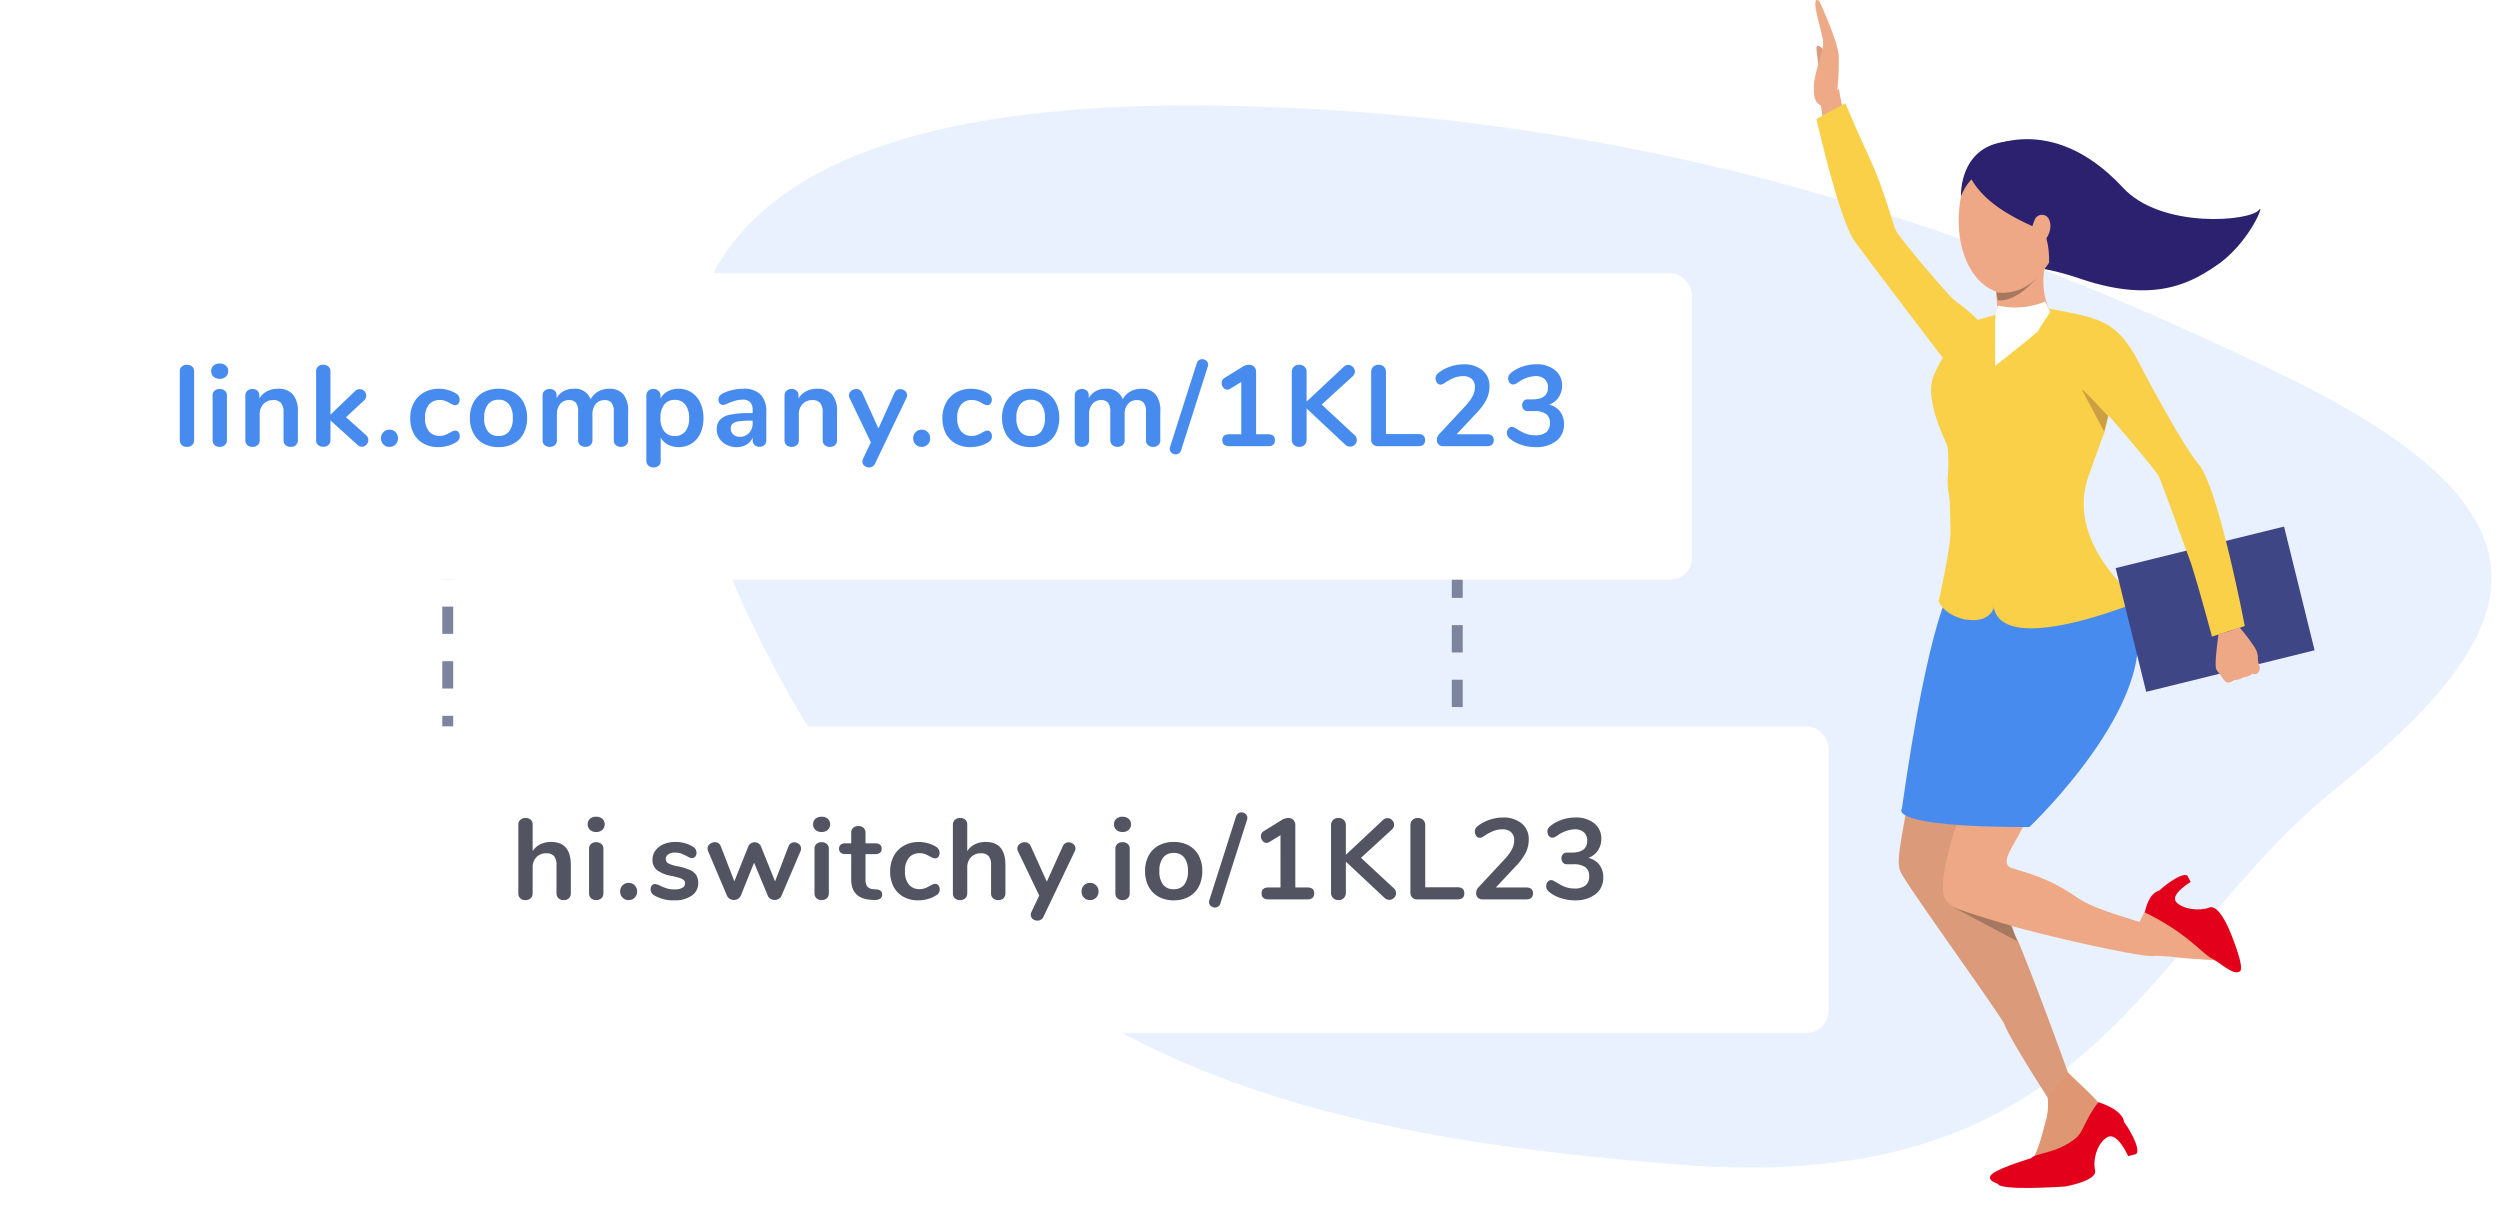 <svg xmlns="http://www.w3.org/2000/svg" xmlns:xlink="http://www.w3.org/1999/xlink" width="457.854" height="221.313" viewBox="0 0 457.854 221.313">
  <defs>
    <filter id="Rectangle_6604" x="72" y="85.019" width="204.883" height="74.158" filterUnits="userSpaceOnUse">
      <feOffset dy="3" input="SourceAlpha"/>
      <feGaussianBlur stdDeviation="3" result="blur"/>
      <feFlood flood-opacity="0.161"/>
      <feComposite operator="in" in2="blur"/>
      <feComposite in="SourceGraphic"/>
    </filter>
    <filter id="Rectangle_6604-2" x="44" y="124.019" width="299.883" height="74.158" filterUnits="userSpaceOnUse">
      <feOffset dy="3" input="SourceAlpha"/>
      <feGaussianBlur stdDeviation="3" result="blur-2"/>
      <feFlood flood-opacity="0.161"/>
      <feComposite operator="in" in2="blur-2"/>
      <feComposite in="SourceGraphic"/>
    </filter>
    <filter id="Rectangle_6604-3" x="0" y="41.019" width="318.883" height="74.158" filterUnits="userSpaceOnUse">
      <feOffset dy="3" input="SourceAlpha"/>
      <feGaussianBlur stdDeviation="3" result="blur-3"/>
      <feFlood flood-opacity="0.161"/>
      <feComposite operator="in" in2="blur-3"/>
      <feComposite in="SourceGraphic"/>
    </filter>
  </defs>
  <g id="Groupe_7053" data-name="Groupe 7053" transform="translate(-985.439 -395.282)">
    <path id="Tracé_30317" data-name="Tracé 30317" d="M126.616-377.186C87.932-450.356,129-477.392,208.693-477.392s140.934,20.764,195.5,46.064,45.141,46.863,10.671,75.667-42.726,75.334-118.48,70.723S165.3-304.016,126.616-377.186Z" transform="matrix(1, 0.017, -0.017, 1, 992.109, 888.494)" fill="#e8f1fd"/>
    <g transform="matrix(1, 0, 0, 1, 985.44, 395.28)" filter="url(#Rectangle_6604)">
      <g id="Rectangle_6604-4" data-name="Rectangle 6604" transform="translate(81 91.02)" fill="none" stroke="#7c859d" stroke-width="2" stroke-dasharray="5">
        <rect width="186.883" height="56.158" rx="4" stroke="none"/>
        <rect x="1" y="1" width="184.883" height="54.158" rx="3" fill="none"/>
      </g>
    </g>
    <g transform="matrix(1, 0, 0, 1, 985.44, 395.28)" filter="url(#Rectangle_6604-2)">
      <rect id="Rectangle_6604-5" data-name="Rectangle 6604" width="281.883" height="56.158" rx="4" transform="translate(53 130.02)" fill="#fff"/>
    </g>
    <path id="Tracé_30546" data-name="Tracé 30546" d="M7.371-10.521q3.612,0,3.612,4.221v5.166a1.227,1.227,0,0,1-.346.924,1.315,1.315,0,0,1-.955.336A1.352,1.352,0,0,1,8.715-.21a1.207,1.207,0,0,1-.357-.924V-6.3a2.43,2.43,0,0,0-.452-1.628,1.791,1.791,0,0,0-1.418-.514,2.4,2.4,0,0,0-1.817.714A2.65,2.65,0,0,0,3.99-5.817v4.683a1.208,1.208,0,0,1-.357.924,1.352,1.352,0,0,1-.966.336A1.315,1.315,0,0,1,1.712-.21a1.227,1.227,0,0,1-.346-.924V-13.692a1.139,1.139,0,0,1,.367-.882,1.361,1.361,0,0,1,.956-.336,1.376,1.376,0,0,1,.945.315,1.089,1.089,0,0,1,.357.861v4.893a3.438,3.438,0,0,1,1.4-1.249A4.423,4.423,0,0,1,7.371-10.521ZM15.624.126A1.357,1.357,0,0,1,14.689-.2a1.183,1.183,0,0,1-.368-.935V-9.24a1.15,1.15,0,0,1,.368-.924,1.385,1.385,0,0,1,.934-.315,1.426,1.426,0,0,1,.945.315,1.134,1.134,0,0,1,.378.924v8.106a1.166,1.166,0,0,1-.378.935A1.4,1.4,0,0,1,15.624.126Zm0-12.474a1.6,1.6,0,0,1-1.134-.389,1.322,1.322,0,0,1-.42-1.019,1.29,1.29,0,0,1,.42-1.008,1.632,1.632,0,0,1,1.134-.378,1.641,1.641,0,0,1,1.123.378,1.275,1.275,0,0,1,.431,1.008,1.322,1.322,0,0,1-.42,1.019A1.6,1.6,0,0,1,15.624-12.348ZM21.567.126a1.49,1.49,0,0,1-1.113-.452,1.544,1.544,0,0,1-.441-1.124,1.544,1.544,0,0,1,.441-1.123,1.49,1.49,0,0,1,1.113-.452,1.49,1.49,0,0,1,1.113.452,1.544,1.544,0,0,1,.441,1.123A1.544,1.544,0,0,1,22.68-.326,1.49,1.49,0,0,1,21.567.126Zm8.4.042a6.752,6.752,0,0,1-3.7-.9A1.253,1.253,0,0,1,25.6-1.869a1,1,0,0,1,.231-.683.727.727,0,0,1,.567-.263,2.32,2.32,0,0,1,.987.336A9.193,9.193,0,0,0,28.612-2a5,5,0,0,0,1.417.168,2.7,2.7,0,0,0,1.375-.294A.911.911,0,0,0,31.9-2.94a.789.789,0,0,0-.2-.567,1.829,1.829,0,0,0-.714-.388,15.014,15.014,0,0,0-1.565-.41,6.011,6.011,0,0,1-2.677-1.071,2.383,2.383,0,0,1-.809-1.911,2.757,2.757,0,0,1,.546-1.669,3.538,3.538,0,0,1,1.5-1.155,5.47,5.47,0,0,1,2.174-.41,6.515,6.515,0,0,1,1.7.22,5.171,5.171,0,0,1,1.47.641A1.267,1.267,0,0,1,34-8.547a1.077,1.077,0,0,1-.231.7.706.706,0,0,1-.567.284,1.136,1.136,0,0,1-.452-.095,6.058,6.058,0,0,1-.556-.284,8.806,8.806,0,0,0-1.05-.472,3.275,3.275,0,0,0-1.092-.158,2.114,2.114,0,0,0-1.229.315,1,1,0,0,0-.451.861.874.874,0,0,0,.462.8,6.616,6.616,0,0,0,1.785.546,10.184,10.184,0,0,1,2.2.672,2.582,2.582,0,0,1,1.145.945,2.742,2.742,0,0,1,.347,1.449A2.693,2.693,0,0,1,33.127-.693,5.267,5.267,0,0,1,29.967.168ZM50.841-9.7a1.162,1.162,0,0,1,.431-.567,1.094,1.094,0,0,1,.619-.189,1.322,1.322,0,0,1,.871.325,1.014,1.014,0,0,1,.389.809,1.066,1.066,0,0,1-.1.483L49.581-.714a1.262,1.262,0,0,1-.514.609,1.45,1.45,0,0,1-.767.21,1.413,1.413,0,0,1-.745-.21,1.262,1.262,0,0,1-.514-.609l-2.5-6.006L42.126-.714a1.262,1.262,0,0,1-.515.609,1.45,1.45,0,0,1-.766.21,1.468,1.468,0,0,1-.756-.21,1.246,1.246,0,0,1-.525-.609L36.12-8.841a1.334,1.334,0,0,1-.105-.462,1.044,1.044,0,0,1,.42-.83,1.419,1.419,0,0,1,.924-.346,1.179,1.179,0,0,1,.651.189,1.139,1.139,0,0,1,.441.567l2.478,6.405L43.47-9.66a1.262,1.262,0,0,1,.483-.6,1.269,1.269,0,0,1,.693-.2,1.269,1.269,0,0,1,.693.2,1.262,1.262,0,0,1,.483.6L48.384-3.3ZM56.91.126A1.357,1.357,0,0,1,55.975-.2a1.183,1.183,0,0,1-.367-.935V-9.24a1.15,1.15,0,0,1,.367-.924,1.385,1.385,0,0,1,.935-.315,1.426,1.426,0,0,1,.945.315,1.134,1.134,0,0,1,.378.924v8.106a1.166,1.166,0,0,1-.378.935A1.4,1.4,0,0,1,56.91.126Zm0-12.474a1.6,1.6,0,0,1-1.134-.389,1.322,1.322,0,0,1-.42-1.019,1.29,1.29,0,0,1,.42-1.008,1.632,1.632,0,0,1,1.134-.378,1.641,1.641,0,0,1,1.124.378,1.275,1.275,0,0,1,.431,1.008,1.322,1.322,0,0,1-.42,1.019A1.6,1.6,0,0,1,56.91-12.348ZM66.948-1.827Q68-1.764,68-.882a.854.854,0,0,1-.41.767,1.954,1.954,0,0,1-1.166.221L65.856.063q-3.528-.252-3.528-3.78V-8.3h-1.05a1.333,1.333,0,0,1-.871-.252.9.9,0,0,1-.3-.735.9.9,0,0,1,.3-.735,1.333,1.333,0,0,1,.871-.252h1.05V-12.2a1.181,1.181,0,0,1,.357-.9,1.352,1.352,0,0,1,.966-.336,1.323,1.323,0,0,1,.945.336,1.181,1.181,0,0,1,.357.9v1.932h1.785a1.333,1.333,0,0,1,.871.252.9.9,0,0,1,.3.735.9.9,0,0,1-.3.735,1.333,1.333,0,0,1-.871.252H64.953v4.767q0,1.554,1.428,1.659Zm7.644,2a5.441,5.441,0,0,1-2.7-.651,4.437,4.437,0,0,1-1.8-1.848,5.913,5.913,0,0,1-.63-2.793,5.865,5.865,0,0,1,.662-2.824,4.673,4.673,0,0,1,1.858-1.9,5.523,5.523,0,0,1,2.751-.672,6.122,6.122,0,0,1,1.648.231,5.438,5.438,0,0,1,1.46.63,1.3,1.3,0,0,1,.672,1.113,1.181,1.181,0,0,1-.22.745.7.7,0,0,1-.577.284,1.255,1.255,0,0,1-.483-.105,4.23,4.23,0,0,1-.5-.252,5.641,5.641,0,0,0-.882-.43,2.741,2.741,0,0,0-.966-.158,2.456,2.456,0,0,0-2.006.851,3.747,3.747,0,0,0-.7,2.446,3.71,3.71,0,0,0,.7,2.426,2.456,2.456,0,0,0,2.006.85,2.59,2.59,0,0,0,.934-.158,7.916,7.916,0,0,0,.914-.431,4.158,4.158,0,0,1,.546-.283,1.212,1.212,0,0,1,.462-.095.7.7,0,0,1,.567.294,1.153,1.153,0,0,1,.231.735,1.181,1.181,0,0,1-.158.62,1.418,1.418,0,0,1-.515.472,5.522,5.522,0,0,1-1.512.662A6.5,6.5,0,0,1,74.592.168ZM86.961-10.521q3.612,0,3.612,4.221v5.166a1.227,1.227,0,0,1-.347.924,1.315,1.315,0,0,1-.955.336A1.352,1.352,0,0,1,88.3-.21a1.208,1.208,0,0,1-.357-.924V-6.3A2.43,2.43,0,0,0,87.5-7.928a1.791,1.791,0,0,0-1.418-.514,2.4,2.4,0,0,0-1.816.714,2.65,2.65,0,0,0-.683,1.911v4.683a1.208,1.208,0,0,1-.357.924,1.352,1.352,0,0,1-.966.336A1.315,1.315,0,0,1,81.3-.21a1.227,1.227,0,0,1-.347-.924V-13.692a1.139,1.139,0,0,1,.368-.882,1.361,1.361,0,0,1,.956-.336,1.376,1.376,0,0,1,.945.315,1.089,1.089,0,0,1,.357.861v4.893a3.438,3.438,0,0,1,1.4-1.249A4.423,4.423,0,0,1,86.961-10.521Zm14.112.8a1.215,1.215,0,0,1,.451-.556,1.14,1.14,0,0,1,.619-.179,1.322,1.322,0,0,1,.871.325,1.014,1.014,0,0,1,.389.809,1.08,1.08,0,0,1-.126.483L97.545,3.171a1.173,1.173,0,0,1-1.113.714,1.294,1.294,0,0,1-.851-.3.954.954,0,0,1-.368-.766,1.356,1.356,0,0,1,.126-.525l1.428-3L92.862-8.841a1.066,1.066,0,0,1-.105-.483,1.024,1.024,0,0,1,.41-.819,1.432,1.432,0,0,1,.935-.336,1.23,1.23,0,0,1,.651.178,1.191,1.191,0,0,1,.462.557l2.94,6.489Zm5,9.849a1.49,1.49,0,0,1-1.113-.452,1.544,1.544,0,0,1-.441-1.124,1.544,1.544,0,0,1,.441-1.123,1.49,1.49,0,0,1,1.113-.452,1.49,1.49,0,0,1,1.113.452,1.544,1.544,0,0,1,.441,1.123,1.544,1.544,0,0,1-.441,1.124A1.49,1.49,0,0,1,106.071.126Zm5.943,0a1.357,1.357,0,0,1-.935-.326,1.183,1.183,0,0,1-.368-.935V-9.24a1.15,1.15,0,0,1,.368-.924,1.385,1.385,0,0,1,.935-.315,1.426,1.426,0,0,1,.945.315,1.134,1.134,0,0,1,.378.924v8.106a1.166,1.166,0,0,1-.378.935A1.4,1.4,0,0,1,112.014.126Zm0-12.474a1.6,1.6,0,0,1-1.134-.389,1.322,1.322,0,0,1-.42-1.019,1.29,1.29,0,0,1,.42-1.008,1.632,1.632,0,0,1,1.134-.378,1.641,1.641,0,0,1,1.123.378,1.275,1.275,0,0,1,.431,1.008,1.322,1.322,0,0,1-.42,1.019A1.6,1.6,0,0,1,112.014-12.348ZM121.4.168a5.65,5.65,0,0,1-2.761-.651A4.5,4.5,0,0,1,116.8-2.352a5.926,5.926,0,0,1-.651-2.835,5.864,5.864,0,0,1,.651-2.825,4.52,4.52,0,0,1,1.838-1.859,5.65,5.65,0,0,1,2.761-.651,5.65,5.65,0,0,1,2.762.651,4.454,4.454,0,0,1,1.827,1.859,5.942,5.942,0,0,1,.641,2.825,6.005,6.005,0,0,1-.641,2.835,4.439,4.439,0,0,1-1.827,1.869A5.65,5.65,0,0,1,121.4.168Zm-.021-2.037a2.353,2.353,0,0,0,1.953-.84A3.9,3.9,0,0,0,124-5.187a3.91,3.91,0,0,0-.672-2.468,2.317,2.317,0,0,0-1.932-.851,2.347,2.347,0,0,0-1.942.851,3.867,3.867,0,0,0-.683,2.468,3.9,3.9,0,0,0,.672,2.478A2.329,2.329,0,0,0,121.38-1.869ZM129.948.714a1.08,1.08,0,0,1-.4.588,1.046,1.046,0,0,1-.609.189,1.1,1.1,0,0,1-.745-.284.918.918,0,0,1-.326-.724,1.189,1.189,0,0,1,.063-.378L132.8-15.162a1.08,1.08,0,0,1,.4-.588,1.046,1.046,0,0,1,.609-.189,1.1,1.1,0,0,1,.745.284.918.918,0,0,1,.326.724,1.189,1.189,0,0,1-.063.378Zm15.918-2.9q1.26,0,1.26,1.071,0,1.113-1.26,1.113h-7.1q-1.281,0-1.281-1.113,0-1.071,1.281-1.071h2.184V-11.76l-2.016,1.239a1.086,1.086,0,0,1-.525.168.925.925,0,0,1-.745-.378,1.307,1.307,0,0,1-.3-.84,1.053,1.053,0,0,1,.546-.945l3.255-2.016a2.339,2.339,0,0,1,1.2-.378,1.277,1.277,0,0,1,.945.357,1.334,1.334,0,0,1,.357.987V-2.184Zm15.834.147a1.218,1.218,0,0,1,.42.9,1.168,1.168,0,0,1-.368.851,1.191,1.191,0,0,1-.871.368,1.344,1.344,0,0,1-.966-.441l-6.993-6.552v5.67a1.356,1.356,0,0,1-.368.987,1.327,1.327,0,0,1-1,.378,1.3,1.3,0,0,1-.977-.378,1.356,1.356,0,0,1-.368-.987V-13.566a1.32,1.32,0,0,1,.368-.977,1.32,1.32,0,0,1,.977-.367,1.348,1.348,0,0,1,1,.367,1.32,1.32,0,0,1,.368.977v5.4l6.762-6.342a1.186,1.186,0,0,1,.861-.378,1.168,1.168,0,0,1,.851.368,1.168,1.168,0,0,1,.367.851,1.2,1.2,0,0,1-.42.882l-5.649,5.166ZM166.026,0a1.278,1.278,0,0,1-.945-.336,1.249,1.249,0,0,1-.336-.924V-13.566a1.32,1.32,0,0,1,.368-.977,1.32,1.32,0,0,1,.977-.367,1.348,1.348,0,0,1,1,.367,1.32,1.32,0,0,1,.367.977v11.34h5.9q1.26,0,1.26,1.113T173.355,0Zm19.908-2.184q1.26,0,1.26,1.071,0,1.113-1.26,1.113h-7.98a1.142,1.142,0,0,1-.861-.326,1.117,1.117,0,0,1-.315-.809,1.6,1.6,0,0,1,.483-1.134l4.788-5.145a8.289,8.289,0,0,0,1.292-1.775,3.532,3.532,0,0,0,.41-1.606,1.959,1.959,0,0,0-.567-1.512,2.294,2.294,0,0,0-1.617-.525,4.431,4.431,0,0,0-1.669.325,8.351,8.351,0,0,0-1.628.892,2.582,2.582,0,0,1-.42.241,1.016,1.016,0,0,1-.42.095.77.77,0,0,1-.62-.336,1.258,1.258,0,0,1-.262-.8,1.208,1.208,0,0,1,.115-.546,1.4,1.4,0,0,1,.368-.441,7.277,7.277,0,0,1,2.163-1.166,7.509,7.509,0,0,1,2.478-.431,5.174,5.174,0,0,1,3.454,1.092,3.652,3.652,0,0,1,1.291,2.94,5.429,5.429,0,0,1-.546,2.4,10.656,10.656,0,0,1-1.848,2.51L180.39-2.184Zm11.4-5.418a3.519,3.519,0,0,1,2.027,1.27,3.748,3.748,0,0,1,.7,2.321A3.709,3.709,0,0,1,198.66-.966a5.885,5.885,0,0,1-3.8,1.134,8.246,8.246,0,0,1-2.625-.42,6.318,6.318,0,0,1-2.142-1.176,1.272,1.272,0,0,1-.483-.987,1.215,1.215,0,0,1,.262-.788.777.777,0,0,1,.62-.326.934.934,0,0,1,.378.074q.168.074.462.241a9.063,9.063,0,0,0,1.68.9A4.706,4.706,0,0,0,194.754-2a3.183,3.183,0,0,0,2.058-.556,2.069,2.069,0,0,0,.672-1.691,1.939,1.939,0,0,0-.7-1.649,3.586,3.586,0,0,0-2.174-.536h-1.2a.9.9,0,0,1-.745-.325A1.154,1.154,0,0,1,192.4-7.5a1.143,1.143,0,0,1,.263-.756.916.916,0,0,1,.745-.315h.84q2.877,0,2.877-2.163a1.979,1.979,0,0,0-.609-1.554,2.427,2.427,0,0,0-1.68-.546,5.807,5.807,0,0,0-3.276,1.218q-.294.168-.462.241a.934.934,0,0,1-.378.073.777.777,0,0,1-.62-.325,1.215,1.215,0,0,1-.262-.788,1.142,1.142,0,0,1,.115-.536,1.709,1.709,0,0,1,.368-.451,6.743,6.743,0,0,1,2.111-1.166,7.537,7.537,0,0,1,2.509-.431,5.275,5.275,0,0,1,3.476,1.071,3.522,3.522,0,0,1,1.291,2.856,3.828,3.828,0,0,1-.64,2.132A3.538,3.538,0,0,1,197.337-7.6Z" transform="translate(1079 560)" fill="#535461"/>
    <g transform="matrix(1, 0, 0, 1, 985.44, 395.28)" filter="url(#Rectangle_6604-3)">
      <rect id="Rectangle_6604-6" data-name="Rectangle 6604" width="300.883" height="56.158" rx="4" transform="translate(9 47.02)" fill="#fff"/>
    </g>
    <path id="Tracé_30545" data-name="Tracé 30545" d="M2.667.126A1.357,1.357,0,0,1,1.733-.2a1.183,1.183,0,0,1-.367-.935V-13.671a1.15,1.15,0,0,1,.367-.924,1.385,1.385,0,0,1,.934-.315,1.426,1.426,0,0,1,.945.315,1.134,1.134,0,0,1,.378.924V-1.134A1.166,1.166,0,0,1,3.612-.2,1.4,1.4,0,0,1,2.667.126Zm6.006,0A1.357,1.357,0,0,1,7.739-.2a1.183,1.183,0,0,1-.367-.935V-9.24a1.15,1.15,0,0,1,.367-.924,1.385,1.385,0,0,1,.935-.315,1.426,1.426,0,0,1,.945.315A1.134,1.134,0,0,1,10-9.24v8.106A1.166,1.166,0,0,1,9.618-.2,1.4,1.4,0,0,1,8.673.126Zm0-12.474a1.6,1.6,0,0,1-1.134-.389,1.322,1.322,0,0,1-.42-1.019,1.29,1.29,0,0,1,.42-1.008,1.632,1.632,0,0,1,1.134-.378,1.641,1.641,0,0,1,1.123.378,1.275,1.275,0,0,1,.431,1.008,1.323,1.323,0,0,1-.42,1.019A1.6,1.6,0,0,1,8.673-12.348Zm10.668,1.827a3.432,3.432,0,0,1,2.751,1.05,4.762,4.762,0,0,1,.9,3.171v5.166a1.227,1.227,0,0,1-.346.924,1.315,1.315,0,0,1-.955.336,1.352,1.352,0,0,1-.966-.336,1.207,1.207,0,0,1-.357-.924V-6.153A2.723,2.723,0,0,0,19.919-7.9,1.735,1.735,0,0,0,18.5-8.442a2.4,2.4,0,0,0-1.816.714A2.65,2.65,0,0,0,16-5.817v4.683a1.208,1.208,0,0,1-.357.924,1.352,1.352,0,0,1-.966.336,1.315,1.315,0,0,1-.955-.336,1.227,1.227,0,0,1-.347-.924V-9.261a1.155,1.155,0,0,1,.357-.882,1.352,1.352,0,0,1,.966-.336,1.251,1.251,0,0,1,.892.325,1.113,1.113,0,0,1,.346.851v.567a3.551,3.551,0,0,1,1.407-1.323A4.234,4.234,0,0,1,19.341-10.521ZM35.469-2.037a1.218,1.218,0,0,1,.42.9,1.239,1.239,0,0,1-.347.861,1.066,1.066,0,0,1-.808.378,1.234,1.234,0,0,1-.861-.378L28.959-4.725v3.591a1.134,1.134,0,0,1-.378.924,1.426,1.426,0,0,1-.945.315A1.385,1.385,0,0,1,26.7-.21a1.15,1.15,0,0,1-.368-.924V-13.671A1.15,1.15,0,0,1,26.7-14.6a1.385,1.385,0,0,1,.934-.315,1.426,1.426,0,0,1,.945.315,1.134,1.134,0,0,1,.378.924v7.9l4.494-4.3a1.186,1.186,0,0,1,.861-.378,1.149,1.149,0,0,1,.84.357,1.149,1.149,0,0,1,.357.84,1.224,1.224,0,0,1-.4.882l-3.3,3.066Zm4.3,2.163a1.49,1.49,0,0,1-1.113-.452,1.544,1.544,0,0,1-.441-1.124,1.544,1.544,0,0,1,.441-1.123,1.49,1.49,0,0,1,1.113-.452,1.49,1.49,0,0,1,1.113.452,1.544,1.544,0,0,1,.441,1.123,1.544,1.544,0,0,1-.441,1.124A1.49,1.49,0,0,1,39.774.126ZM48.7.168A5.441,5.441,0,0,1,46-.483a4.437,4.437,0,0,1-1.8-1.848,5.913,5.913,0,0,1-.63-2.793,5.865,5.865,0,0,1,.661-2.824,4.673,4.673,0,0,1,1.859-1.9,5.523,5.523,0,0,1,2.751-.672,6.122,6.122,0,0,1,1.648.231,5.438,5.438,0,0,1,1.459.63,1.3,1.3,0,0,1,.672,1.113,1.181,1.181,0,0,1-.22.745.7.7,0,0,1-.578.284,1.255,1.255,0,0,1-.483-.105,4.229,4.229,0,0,1-.5-.252,5.64,5.64,0,0,0-.882-.43,2.741,2.741,0,0,0-.966-.158,2.456,2.456,0,0,0-2.006.851,3.747,3.747,0,0,0-.7,2.446,3.71,3.71,0,0,0,.7,2.426,2.456,2.456,0,0,0,2.006.85,2.59,2.59,0,0,0,.935-.158,7.916,7.916,0,0,0,.913-.431,4.158,4.158,0,0,1,.546-.283,1.212,1.212,0,0,1,.462-.095.7.7,0,0,1,.567.294,1.153,1.153,0,0,1,.231.735,1.181,1.181,0,0,1-.157.62,1.418,1.418,0,0,1-.514.472,5.522,5.522,0,0,1-1.512.662A6.5,6.5,0,0,1,48.7.168Zm11.046,0a5.65,5.65,0,0,1-2.762-.651,4.5,4.5,0,0,1-1.837-1.869,5.926,5.926,0,0,1-.651-2.835,5.864,5.864,0,0,1,.651-2.825A4.52,4.52,0,0,1,56.983-9.87a5.65,5.65,0,0,1,2.762-.651,5.65,5.65,0,0,1,2.762.651,4.454,4.454,0,0,1,1.827,1.859,5.942,5.942,0,0,1,.641,2.825,6.005,6.005,0,0,1-.641,2.835A4.439,4.439,0,0,1,62.507-.483,5.65,5.65,0,0,1,59.745.168Zm-.021-2.037a2.353,2.353,0,0,0,1.953-.84,3.9,3.9,0,0,0,.672-2.478,3.91,3.91,0,0,0-.672-2.468,2.317,2.317,0,0,0-1.932-.851,2.347,2.347,0,0,0-1.943.851,3.867,3.867,0,0,0-.682,2.468,3.9,3.9,0,0,0,.672,2.478A2.329,2.329,0,0,0,59.724-1.869ZM80.01-10.521a3.272,3.272,0,0,1,2.573,1A4.769,4.769,0,0,1,83.475-6.3v5.166a1.183,1.183,0,0,1-.368.935,1.388,1.388,0,0,1-.955.326A1.357,1.357,0,0,1,81.217-.2a1.183,1.183,0,0,1-.368-.935V-6.3a2.6,2.6,0,0,0-.41-1.648,1.531,1.531,0,0,0-1.249-.494,2.056,2.056,0,0,0-1.638.7,2.837,2.837,0,0,0-.609,1.922v4.683a1.183,1.183,0,0,1-.368.935,1.357,1.357,0,0,1-.935.326A1.4,1.4,0,0,1,74.7-.2a1.166,1.166,0,0,1-.378-.935V-6.3a2.6,2.6,0,0,0-.41-1.648,1.531,1.531,0,0,0-1.249-.494,2.025,2.025,0,0,0-1.628.7,2.87,2.87,0,0,0-.6,1.922v4.683a1.166,1.166,0,0,1-.378.935,1.4,1.4,0,0,1-.945.326A1.357,1.357,0,0,1,68.176-.2a1.183,1.183,0,0,1-.368-.935V-9.261a1.109,1.109,0,0,1,.378-.9,1.426,1.426,0,0,1,.945-.315,1.3,1.3,0,0,1,.892.3,1.1,1.1,0,0,1,.347.872v.5a3.292,3.292,0,0,1,1.291-1.281,3.819,3.819,0,0,1,1.859-.441,3.009,3.009,0,0,1,3.087,1.932A3.47,3.47,0,0,1,77.973-10,3.978,3.978,0,0,1,80.01-10.521Zm12.705,0a4.256,4.256,0,0,1,2.363.672,4.456,4.456,0,0,1,1.617,1.9,6.568,6.568,0,0,1,.577,2.824,6.359,6.359,0,0,1-.577,2.793A4.374,4.374,0,0,1,95.088-.483a4.343,4.343,0,0,1-2.373.651,4.065,4.065,0,0,1-1.953-.462,3.242,3.242,0,0,1-1.323-1.281V2.709a1.089,1.089,0,0,1-.357.861,1.376,1.376,0,0,1-.945.315,1.361,1.361,0,0,1-.956-.336,1.139,1.139,0,0,1-.368-.882V-9.24a1.2,1.2,0,0,1,.347-.9,1.285,1.285,0,0,1,.935-.336,1.323,1.323,0,0,1,.945.336,1.181,1.181,0,0,1,.357.9v.525a3.222,3.222,0,0,1,1.334-1.333A4.1,4.1,0,0,1,92.715-10.521Zm-.693,8.652a2.354,2.354,0,0,0,1.932-.85,3.713,3.713,0,0,0,.693-2.4A3.924,3.924,0,0,0,93.954-7.6a2.318,2.318,0,0,0-1.932-.882,2.335,2.335,0,0,0-1.942.861A3.874,3.874,0,0,0,89.4-5.166,3.836,3.836,0,0,0,90.08-2.73,2.335,2.335,0,0,0,92.022-1.869Zm12.537-8.652a4.277,4.277,0,0,1,3.182,1.061,4.44,4.44,0,0,1,1.039,3.224v5.124a1.185,1.185,0,0,1-.336.893,1.272,1.272,0,0,1-.924.326,1.229,1.229,0,0,1-.893-.336,1.173,1.173,0,0,1-.346-.882v-.462a2.74,2.74,0,0,1-1.124,1.281,3.37,3.37,0,0,1-1.774.462,4.12,4.12,0,0,1-1.869-.42,3.325,3.325,0,0,1-1.323-1.155,2.918,2.918,0,0,1-.483-1.638,2.6,2.6,0,0,1,.577-1.785,3.471,3.471,0,0,1,1.879-.945,17.116,17.116,0,0,1,3.591-.294h.525v-.483a2.15,2.15,0,0,0-.441-1.5,1.876,1.876,0,0,0-1.428-.472,4.531,4.531,0,0,0-1.239.179q-.63.178-1.491.514a2.1,2.1,0,0,1-.8.273.79.79,0,0,1-.619-.273,1.038,1.038,0,0,1-.242-.714,1.075,1.075,0,0,1,.179-.62,1.694,1.694,0,0,1,.6-.493,6.845,6.845,0,0,1,1.754-.63A9.048,9.048,0,0,1,104.559-10.521Zm-.651,8.8a2.243,2.243,0,0,0,1.712-.7,2.545,2.545,0,0,0,.661-1.816v-.441H105.9a14.487,14.487,0,0,0-2.184.126,2.12,2.12,0,0,0-1.113.441,1.123,1.123,0,0,0-.336.861,1.425,1.425,0,0,0,.473,1.1A1.666,1.666,0,0,0,103.908-1.722Zm14.175-8.8a3.432,3.432,0,0,1,2.751,1.05,4.762,4.762,0,0,1,.9,3.171v5.166a1.227,1.227,0,0,1-.347.924,1.315,1.315,0,0,1-.955.336,1.352,1.352,0,0,1-.966-.336,1.208,1.208,0,0,1-.357-.924V-6.153a2.723,2.723,0,0,0-.451-1.743,1.735,1.735,0,0,0-1.418-.546,2.4,2.4,0,0,0-1.816.714,2.65,2.65,0,0,0-.683,1.911v4.683a1.208,1.208,0,0,1-.357.924,1.352,1.352,0,0,1-.966.336,1.315,1.315,0,0,1-.955-.336,1.227,1.227,0,0,1-.347-.924V-9.261a1.155,1.155,0,0,1,.357-.882,1.352,1.352,0,0,1,.966-.336,1.251,1.251,0,0,1,.892.325,1.113,1.113,0,0,1,.347.851v.567a3.551,3.551,0,0,1,1.407-1.323A4.234,4.234,0,0,1,118.083-10.521Zm14.154.8a1.215,1.215,0,0,1,.452-.556,1.14,1.14,0,0,1,.62-.179,1.322,1.322,0,0,1,.871.325,1.014,1.014,0,0,1,.389.809,1.08,1.08,0,0,1-.126.483L128.709,3.171a1.173,1.173,0,0,1-1.113.714,1.294,1.294,0,0,1-.851-.3.954.954,0,0,1-.368-.766,1.356,1.356,0,0,1,.126-.525l1.428-3-3.906-8.127a1.066,1.066,0,0,1-.105-.483,1.024,1.024,0,0,1,.41-.819,1.432,1.432,0,0,1,.935-.336,1.23,1.23,0,0,1,.651.178,1.191,1.191,0,0,1,.462.557l2.94,6.489Zm5,9.849a1.49,1.49,0,0,1-1.113-.452,1.544,1.544,0,0,1-.441-1.124,1.544,1.544,0,0,1,.441-1.123,1.49,1.49,0,0,1,1.113-.452,1.49,1.49,0,0,1,1.113.452,1.544,1.544,0,0,1,.441,1.123,1.544,1.544,0,0,1-.441,1.124A1.49,1.49,0,0,1,137.235.126Zm8.925.042a5.441,5.441,0,0,1-2.7-.651,4.437,4.437,0,0,1-1.8-1.848,5.913,5.913,0,0,1-.63-2.793,5.865,5.865,0,0,1,.661-2.824,4.673,4.673,0,0,1,1.858-1.9,5.523,5.523,0,0,1,2.751-.672,6.122,6.122,0,0,1,1.648.231,5.438,5.438,0,0,1,1.46.63,1.3,1.3,0,0,1,.672,1.113,1.181,1.181,0,0,1-.221.745.7.7,0,0,1-.577.284,1.255,1.255,0,0,1-.483-.105,4.23,4.23,0,0,1-.5-.252,5.641,5.641,0,0,0-.882-.43,2.741,2.741,0,0,0-.966-.158,2.456,2.456,0,0,0-2.006.851,3.747,3.747,0,0,0-.7,2.446,3.711,3.711,0,0,0,.7,2.426,2.456,2.456,0,0,0,2.006.85,2.59,2.59,0,0,0,.934-.158,7.916,7.916,0,0,0,.913-.431,4.158,4.158,0,0,1,.546-.283,1.212,1.212,0,0,1,.462-.095.7.7,0,0,1,.567.294,1.153,1.153,0,0,1,.231.735,1.181,1.181,0,0,1-.158.62,1.418,1.418,0,0,1-.514.472,5.522,5.522,0,0,1-1.512.662A6.5,6.5,0,0,1,146.16.168Zm11.046,0a5.65,5.65,0,0,1-2.762-.651,4.5,4.5,0,0,1-1.837-1.869,5.925,5.925,0,0,1-.651-2.835,5.864,5.864,0,0,1,.651-2.825,4.52,4.52,0,0,1,1.837-1.859,5.65,5.65,0,0,1,2.762-.651,5.65,5.65,0,0,1,2.761.651,4.454,4.454,0,0,1,1.827,1.859,5.942,5.942,0,0,1,.64,2.825,6.005,6.005,0,0,1-.64,2.835,4.439,4.439,0,0,1-1.827,1.869A5.65,5.65,0,0,1,157.206.168Zm-.021-2.037a2.353,2.353,0,0,0,1.953-.84,3.9,3.9,0,0,0,.672-2.478,3.91,3.91,0,0,0-.672-2.468,2.317,2.317,0,0,0-1.932-.851,2.347,2.347,0,0,0-1.943.851,3.867,3.867,0,0,0-.682,2.468,3.9,3.9,0,0,0,.672,2.478A2.329,2.329,0,0,0,157.185-1.869Zm20.286-8.652a3.272,3.272,0,0,1,2.573,1,4.769,4.769,0,0,1,.893,3.224v5.166a1.182,1.182,0,0,1-.368.935,1.388,1.388,0,0,1-.955.326,1.357,1.357,0,0,1-.935-.326,1.183,1.183,0,0,1-.367-.935V-6.3a2.6,2.6,0,0,0-.41-1.648,1.531,1.531,0,0,0-1.25-.494,2.056,2.056,0,0,0-1.638.7,2.837,2.837,0,0,0-.609,1.922v4.683a1.183,1.183,0,0,1-.367.935,1.357,1.357,0,0,1-.935.326,1.4,1.4,0,0,1-.945-.326,1.166,1.166,0,0,1-.378-.935V-6.3a2.6,2.6,0,0,0-.41-1.648,1.531,1.531,0,0,0-1.249-.494,2.025,2.025,0,0,0-1.628.7,2.87,2.87,0,0,0-.6,1.922v4.683a1.166,1.166,0,0,1-.378.935,1.4,1.4,0,0,1-.945.326,1.357,1.357,0,0,1-.935-.326,1.183,1.183,0,0,1-.367-.935V-9.261a1.109,1.109,0,0,1,.378-.9,1.426,1.426,0,0,1,.945-.315,1.3,1.3,0,0,1,.893.3,1.1,1.1,0,0,1,.346.872v.5a3.292,3.292,0,0,1,1.292-1.281,3.819,3.819,0,0,1,1.858-.441,3.009,3.009,0,0,1,3.087,1.932A3.47,3.47,0,0,1,175.434-10,3.978,3.978,0,0,1,177.471-10.521ZM184.758.714a1.08,1.08,0,0,1-.4.588,1.046,1.046,0,0,1-.609.189A1.1,1.1,0,0,1,183,1.207a.918.918,0,0,1-.326-.724,1.189,1.189,0,0,1,.063-.378l4.872-15.267a1.08,1.08,0,0,1,.4-.588,1.046,1.046,0,0,1,.609-.189,1.1,1.1,0,0,1,.745.284.918.918,0,0,1,.326.724,1.189,1.189,0,0,1-.063.378Zm15.918-2.9q1.26,0,1.26,1.071,0,1.113-1.26,1.113h-7.1Q192.3,0,192.3-1.113q0-1.071,1.281-1.071h2.184V-11.76l-2.016,1.239a1.086,1.086,0,0,1-.525.168.925.925,0,0,1-.745-.378,1.307,1.307,0,0,1-.3-.84,1.053,1.053,0,0,1,.546-.945l3.255-2.016a2.339,2.339,0,0,1,1.2-.378,1.277,1.277,0,0,1,.945.357,1.334,1.334,0,0,1,.357.987V-2.184Zm15.834.147a1.218,1.218,0,0,1,.42.9,1.168,1.168,0,0,1-.368.851,1.191,1.191,0,0,1-.871.368,1.344,1.344,0,0,1-.966-.441l-6.993-6.552v5.67a1.356,1.356,0,0,1-.367.987,1.327,1.327,0,0,1-1,.378,1.3,1.3,0,0,1-.977-.378,1.356,1.356,0,0,1-.368-.987V-13.566a1.32,1.32,0,0,1,.368-.977,1.32,1.32,0,0,1,.977-.367,1.348,1.348,0,0,1,1,.367,1.32,1.32,0,0,1,.367.977v5.4l6.762-6.342a1.186,1.186,0,0,1,.861-.378,1.168,1.168,0,0,1,.851.368,1.168,1.168,0,0,1,.367.851,1.2,1.2,0,0,1-.42.882L210.5-7.623ZM220.836,0a1.278,1.278,0,0,1-.945-.336,1.249,1.249,0,0,1-.336-.924V-13.566a1.32,1.32,0,0,1,.368-.977,1.32,1.32,0,0,1,.977-.367,1.348,1.348,0,0,1,1,.367,1.32,1.32,0,0,1,.368.977v11.34h5.9q1.26,0,1.26,1.113T228.165,0Zm19.908-2.184q1.26,0,1.26,1.071Q242,0,240.744,0h-7.98a1.142,1.142,0,0,1-.861-.326,1.117,1.117,0,0,1-.315-.809,1.6,1.6,0,0,1,.483-1.134l4.788-5.145a8.289,8.289,0,0,0,1.292-1.775,3.532,3.532,0,0,0,.41-1.606,1.959,1.959,0,0,0-.567-1.512,2.294,2.294,0,0,0-1.617-.525,4.431,4.431,0,0,0-1.669.325,8.351,8.351,0,0,0-1.628.892,2.582,2.582,0,0,1-.42.241,1.016,1.016,0,0,1-.42.095.77.77,0,0,1-.62-.336,1.258,1.258,0,0,1-.262-.8,1.208,1.208,0,0,1,.115-.546,1.4,1.4,0,0,1,.368-.441A7.277,7.277,0,0,1,234-14.564a7.509,7.509,0,0,1,2.478-.431,5.174,5.174,0,0,1,3.454,1.092,3.652,3.652,0,0,1,1.291,2.94,5.429,5.429,0,0,1-.546,2.4,10.656,10.656,0,0,1-1.848,2.51L235.2-2.184Zm11.4-5.418a3.519,3.519,0,0,1,2.026,1.27,3.748,3.748,0,0,1,.7,2.321A3.709,3.709,0,0,1,253.47-.966a5.885,5.885,0,0,1-3.8,1.134,8.246,8.246,0,0,1-2.625-.42A6.318,6.318,0,0,1,244.9-1.428a1.272,1.272,0,0,1-.483-.987,1.215,1.215,0,0,1,.262-.788.777.777,0,0,1,.62-.326.934.934,0,0,1,.378.074q.168.074.462.241a9.063,9.063,0,0,0,1.68.9A4.706,4.706,0,0,0,249.564-2a3.183,3.183,0,0,0,2.058-.556,2.069,2.069,0,0,0,.672-1.691,1.939,1.939,0,0,0-.7-1.649,3.586,3.586,0,0,0-2.174-.536h-1.2a.9.9,0,0,1-.746-.325,1.154,1.154,0,0,1-.262-.746,1.143,1.143,0,0,1,.262-.756.916.916,0,0,1,.746-.315h.84q2.877,0,2.877-2.163a1.979,1.979,0,0,0-.609-1.554,2.427,2.427,0,0,0-1.68-.546,5.807,5.807,0,0,0-3.276,1.218q-.294.168-.462.241a.934.934,0,0,1-.378.073.777.777,0,0,1-.62-.325,1.215,1.215,0,0,1-.262-.788,1.142,1.142,0,0,1,.115-.536,1.709,1.709,0,0,1,.368-.451,6.743,6.743,0,0,1,2.111-1.166,7.537,7.537,0,0,1,2.509-.431,5.275,5.275,0,0,1,3.476,1.071,3.522,3.522,0,0,1,1.291,2.856,3.828,3.828,0,0,1-.64,2.132A3.538,3.538,0,0,1,252.147-7.6Z" transform="translate(1017 477)" fill="#478bef"/>
    <g id="Groupe_6760" data-name="Groupe 6760" transform="translate(357.798 -3886.346)">
      <path id="Tracé_30222" data-name="Tracé 30222" d="M251.7,348.972s12.031-7.218,25.265,6.978c6.978,7.7,23.581,6.256,25.024,4.09.962-1.2-1.444,5.293-6.978,9.624-5.053,3.609-11.79,7.7-25.506,3.128-13.956-4.812-17.565-.722-17.565-.722v-23.1Z" transform="translate(739.412 3959.978)" fill="#2b216e"/>
      <path id="Tracé_30223" data-name="Tracé 30223" d="M245.492,433.791c1.2,2.647,17.806,25.5,19.009,27.91.962,2.647,7.94,13.474,7.94,13.474l4.331-2.887s-5.294-14.918-9.625-25.5h0a14.723,14.723,0,0,1-1.2-2.887,62.735,62.735,0,0,0-3.609-7.218c-3.128-3.128-7.7-7.459-5.294-10.827,2.647-3.368,12.993-22.617,13.475-24.542s15.4-28.632-16.362-17.8c0,0-5.534,16.6-6.256,28.873C246.695,424.889,244.289,431.145,245.492,433.791Z" transform="translate(730.221 4007.493)" fill="#db9b7b"/>
      <path id="Tracé_30224" data-name="Tracé 30224" d="M261.817,422.777a11.754,11.754,0,0,1-.241,3.85c-.481,1.444-1.684,7.7-3.609,8.421-1.684.962-5.249,1.233-5.249,1.474,0,1.2.917,2.376,4.767,2.376,3.609,0,7.219-4.812,9.865-8.18,2.406-3.368,5.775-5.053,3.609-7.218-1.925-2.165-5.053-4.812-5.294-5.293C265.186,417.964,261.817,422.777,261.817,422.777Z" transform="translate(740.845 4059.891)" fill="#de9673"/>
      <path id="Tracé_30225" data-name="Tracé 30225" d="M280.229,383.244s5.294,11.309,1.684,18.767c-3.609,7.218-17.565,23.579-19.009,26.226-1.2,2.647-4.091,6.015-1.925,6.978,2.887.962,6.737,1.684,12.272,5.534,3.609,2.406,9.625,3.609,13.715,5.293,1.684.722,1.925,4.571.241,5.293-1.2.722-32.724-6.256-37.3-9.384-1.925-1.2-1.925-4.331.481-12.752,1.2-3.85,6.015-16.361,7.7-20.933,1.444-4.572,4.331-11.309,4.331-11.309S259.536,369.529,280.229,383.244Z" transform="translate(734.944 4005.347)" fill="#eea886"/>
      <path id="Tracé_30226" data-name="Tracé 30226" d="M266.672,415.451a34.6,34.6,0,0,1,4.331.241c1.444.241,6.978.481,8.422.722,1.444.481,2.647,2.166,3.369,1.684.962-.481-.722-2.647-2.406-3.85s-6.737-4.812-9.384-7.218c-2.406-2.406-3.85-2.887-5.053-.722s-2.406,5.293-3.128,6.256C262.341,413.526,266.672,415.451,266.672,415.451Z" transform="translate(754.999 4041.232)" fill="#eea886"/>
      <path id="Tracé_30227" data-name="Tracé 30227" d="M240.344,341.158c-.241-.722-1.444-1.684-1.444-.722s.481,3.609.481,4.331A37.18,37.18,0,0,0,240.344,341.158Z" transform="translate(721.413 3949.987)" fill="#db9c7c"/>
      <path id="Tracé_30228" data-name="Tracé 30228" d="M239.673,336.679s3.85,8.181,3.609,10.587c0,2.406,0,8.421-1.684,8.662s-2.887-.241-2.887-2.887c-.241-2.647,1.925-7.218,1.684-8.9C240.4,342.694,237.748,335.476,239.673,336.679Z" transform="translate(721.121 3945.083)" fill="#eea987"/>
      <path id="Tracé_30229" data-name="Tracé 30229" d="M242.569,343.3s1.2,7.459,3.128,10.346-5.053,2.165-5.053,2.165L239.2,345.706Z" transform="translate(721.835 3954.583)" fill="#eea987"/>
      <path id="Tracé_30230" data-name="Tracé 30230" d="M271.383,394.206s1.2-4.09-.722-7.218c-1.684-3.128-5.294-5.534-6.5-6.5S253.337,368.22,253.337,367.5c-.241-.481-2.406-8.181-4.572-12.752s-4.572-10.346-4.572-10.346l-5.294,2.887s4.091,18.286,6.978,22.376c3.128,4.331,18.768,24.782,18.768,24.782S267.534,399.739,271.383,394.206Z" transform="translate(721.413 3956.129)" fill="#f9d048"/>
      <path id="Tracé_30231" data-name="Tracé 30231" d="M245.467,422.822s-3.128,3.368,23.34,3.368c0,0,26.709-25.264,18.287-40.9-4.331-8.421-32.484-3.128-32.484-3.128S250.52,387.212,245.467,422.822Z" transform="translate(730.486 4006.913)" fill="#478bef"/>
      <path id="Tracé_30232" data-name="Tracé 30232" d="M261.5,360.241a37.77,37.77,0,0,1-5.534,2.165c-1.444.241-6.978,7.459-7.94,10.105s0,6.5,1.925,11.068,0,6.256.962,10.827a93.213,93.213,0,0,1,1.444,16.842c-.241,2.647,23.1,3.128,28.393-1.684,0,0-5.294-7.94-6.015-9.143s0-7.459.481-8.9c.722-1.684,4.812-14.436,4.812-14.436s3.369-11.309.241-13.715c-2.647-2.165-9.865-2.887-11.309-3.368C267.992,360,264.142,360,261.5,360.241Z" transform="translate(733.707 3978.064)" fill="#f9d048"/>
      <path id="Tracé_30233" data-name="Tracé 30233" d="M263.624,348.443c-2.406-.962-11.309-2.887-13.475,8.421-2.166,11.549,4.331,19.489,10.106,17.324s9.384-10.105,9.625-16.121S266.752,349.646,263.624,348.443Z" transform="translate(736.632 3960.748)" fill="#eea886"/>
      <path id="Tracé_30234" data-name="Tracé 30234" d="M249.9,357.409s-.481-9.865,9.384-10.105c9.625-.241,12.271,7.7,11.55,13.474a14.1,14.1,0,0,1-4.812,8.9s.241-4.812-1.444-6.015c-1.925-1.2-9.384-3.609-12.753-9.384A8.765,8.765,0,0,0,249.9,357.409Z" transform="translate(736.879 3960.204)" fill="#2b216e"/>
      <path id="Tracé_30235" data-name="Tracé 30235" d="M252.5,361.38s.722,7.459.722,9.865c0,0,4.331,4.331,9.143-5.053a13.21,13.21,0,0,1-.481-8.9C263.328,352.237,252.5,361.38,252.5,361.38Z" transform="translate(740.537 3972.112)" fill="#eea886"/>
      <path id="Tracé_30236" data-name="Tracé 30236" d="M252.8,362.3v3.85l5.053-3.609Z" transform="translate(740.959 3981.298)" fill="#eea886"/>
      <path id="Tracé_30237" data-name="Tracé 30237" d="M253.968,414.3c1.925,9.143,26.709-1.2,26.709-1.2s-13.234-9.865-9.625-22.136c.481-1.444,2.647-7.459,3.128-8.662l.722-2.887c2.406-8.181,4.812-11.309,4.812-11.309s-2.406-5.534-7.459-6.5a47.833,47.833,0,0,0-7.459-1.2s-13.234,17.564-13.475,21.414C251.081,385.423,252.043,405.153,253.968,414.3Z" transform="translate(738.828 3978.626)" fill="#f9d048"/>
      <path id="Tracé_30238" data-name="Tracé 30238" d="M256.034,353.862a1.427,1.427,0,0,1,2.165-.722c.722.481,1.2,2.165,0,4.09C257.237,359.4,253.387,360.6,256.034,353.862Z" transform="translate(744.221 3968.081)" fill="#eea886"/>
      <path id="Tracé_30239" data-name="Tracé 30239" d="M252.6,360.769l.241,1.444s3.369.722,7.7-4.812A8.508,8.508,0,0,1,252.6,360.769Z" transform="translate(740.678 3974.408)" fill="#a77860"/>
      <path id="Tracé_30240" data-name="Tracé 30240" d="M261.644,359.5a14.4,14.4,0,0,1-8.662.722l-.481,2.165v8.9s7.94-6.256,7.94-6.5,2.166-3.369,2.166-3.369Z" transform="translate(740.537 3977.361)" fill="#fff"/>
      <rect id="Rectangle_6583" data-name="Rectangle 6583" width="31.762" height="23.339" transform="translate(1051.537 4400.723) rotate(166.143)" fill="#3f4685"/>
      <path id="Tracé_30241" data-name="Tracé 30241" d="M257.707,361.631a6.909,6.909,0,0,0-.241,6.737c1.925,3.368,6.015,6.015,7.219,7.218s12.031,13.715,12.031,14.436c.241.481,3.85,10.346,5.775,15.639,1.684,5.293,3.85,13.474,3.85,13.474l6.015-1.925s-4.812-25.264-8.422-29.595-11.79-20.211-11.79-20.211S265.888,357.782,257.707,361.631Z" transform="translate(746.399 3979.079)" fill="#f9d048"/>
      <g id="Groupe_6753" data-name="Groupe 6753" transform="translate(1033.412 4396.531)">
        <path id="Tracé_29576" data-name="Tracé 29576" d="M277.269,392.24s.241-.722,0-.962a5.458,5.458,0,0,1-.241-.962v-.241a3.637,3.637,0,0,0-.481-1.925,31.723,31.723,0,0,0-2.887-3.85l-1.925.722-1.925.481s-.722,5.293-.481,6.015v.241c.241.722.722.963.962,1.444,0,0,.722,1.2,1.2,1.2a1.838,1.838,0,0,0,1.2-.481,2.965,2.965,0,0,0,1.684-.481,2.6,2.6,0,0,0,1.684-.722C276.066,392.962,277.029,392.962,277.269,392.24Z" transform="translate(-269.28 -384.3)" fill="#eea886"/>
      </g>
      <path id="Tracé_30243" data-name="Tracé 30243" d="M263.9,410.014s.5-3.531,2.741-4.063c-.1-.129,4.015-3.488,5.043-2.681l.587,1.156s-3.849,2.3-2.636,3.673,4.319,1.692,6.053,1.008,3.675,4.11,3.675,4.11,3.065,7.144,1.862,7.625c-1.2.722-3.609-1.684-5.053-2.406C274.487,417.713,271.84,413.864,263.9,410.014Z" transform="translate(756.567 4038.729)" fill="#e2001a"/>
      <path id="Tracé_30244" data-name="Tracé 30244" d="M258.624,360.6s-4.572,12.271-2.166,20.451l2.647,32.723v.241h0s-.722,2.887-5.053,2.166h-.241c-4.091-.963-4.812-3.368-4.812-3.368s2.166-9.384,2.166-12.752c0-3.128-.481-15.639-.481-15.639-4.091-8.181-2.887-11.79-2.887-11.79,1.925-6.5,7.459-11.068,7.459-11.068Z" transform="translate(733.691 3978.907)" fill="#f9d048"/>
      <path id="Tracé_30245" data-name="Tracé 30245" d="M259.1,366.2l4.091,7.7.722-2.887C263.912,371.253,260.062,366.681,259.1,366.2Z" transform="translate(749.818 3986.781)" fill="#cc9f44"/>
      <path id="Tracé_30246" data-name="Tracé 30246" d="M259.887,408.969s-8.422-2.406-10.587-3.369c1.925.962,10.828,5.774,11.79,6.256C260.609,410.893,260.368,409.931,259.887,408.969Z" transform="translate(736.037 4042.18)" fill="#a77860"/>
      <path id="Tracé_30254" data-name="Tracé 30254" d="M0,8.6S.479,3.93,2.839,3.3C2.731,3.153,7.07-.8,8.153.147l.619,1.361s-4.056,2.7-2.778,4.325,4.551,1.992,6.378,1.187,3.872,4.84,3.872,4.84S19.183,23.532,17.916,24.1c0,0-.26,2.585-1.681,1.289s-4-6.471-4-6.471c-1.1-.527-1.6-4.534-5.158-7.5C5.84,10.381,3.179,10.324,0,8.6Z" transform="matrix(-0.174, 0.985, -0.985, -0.174, 1020.407, 4484.984)" fill="#e2001a"/>
    </g>
  </g>
</svg>
